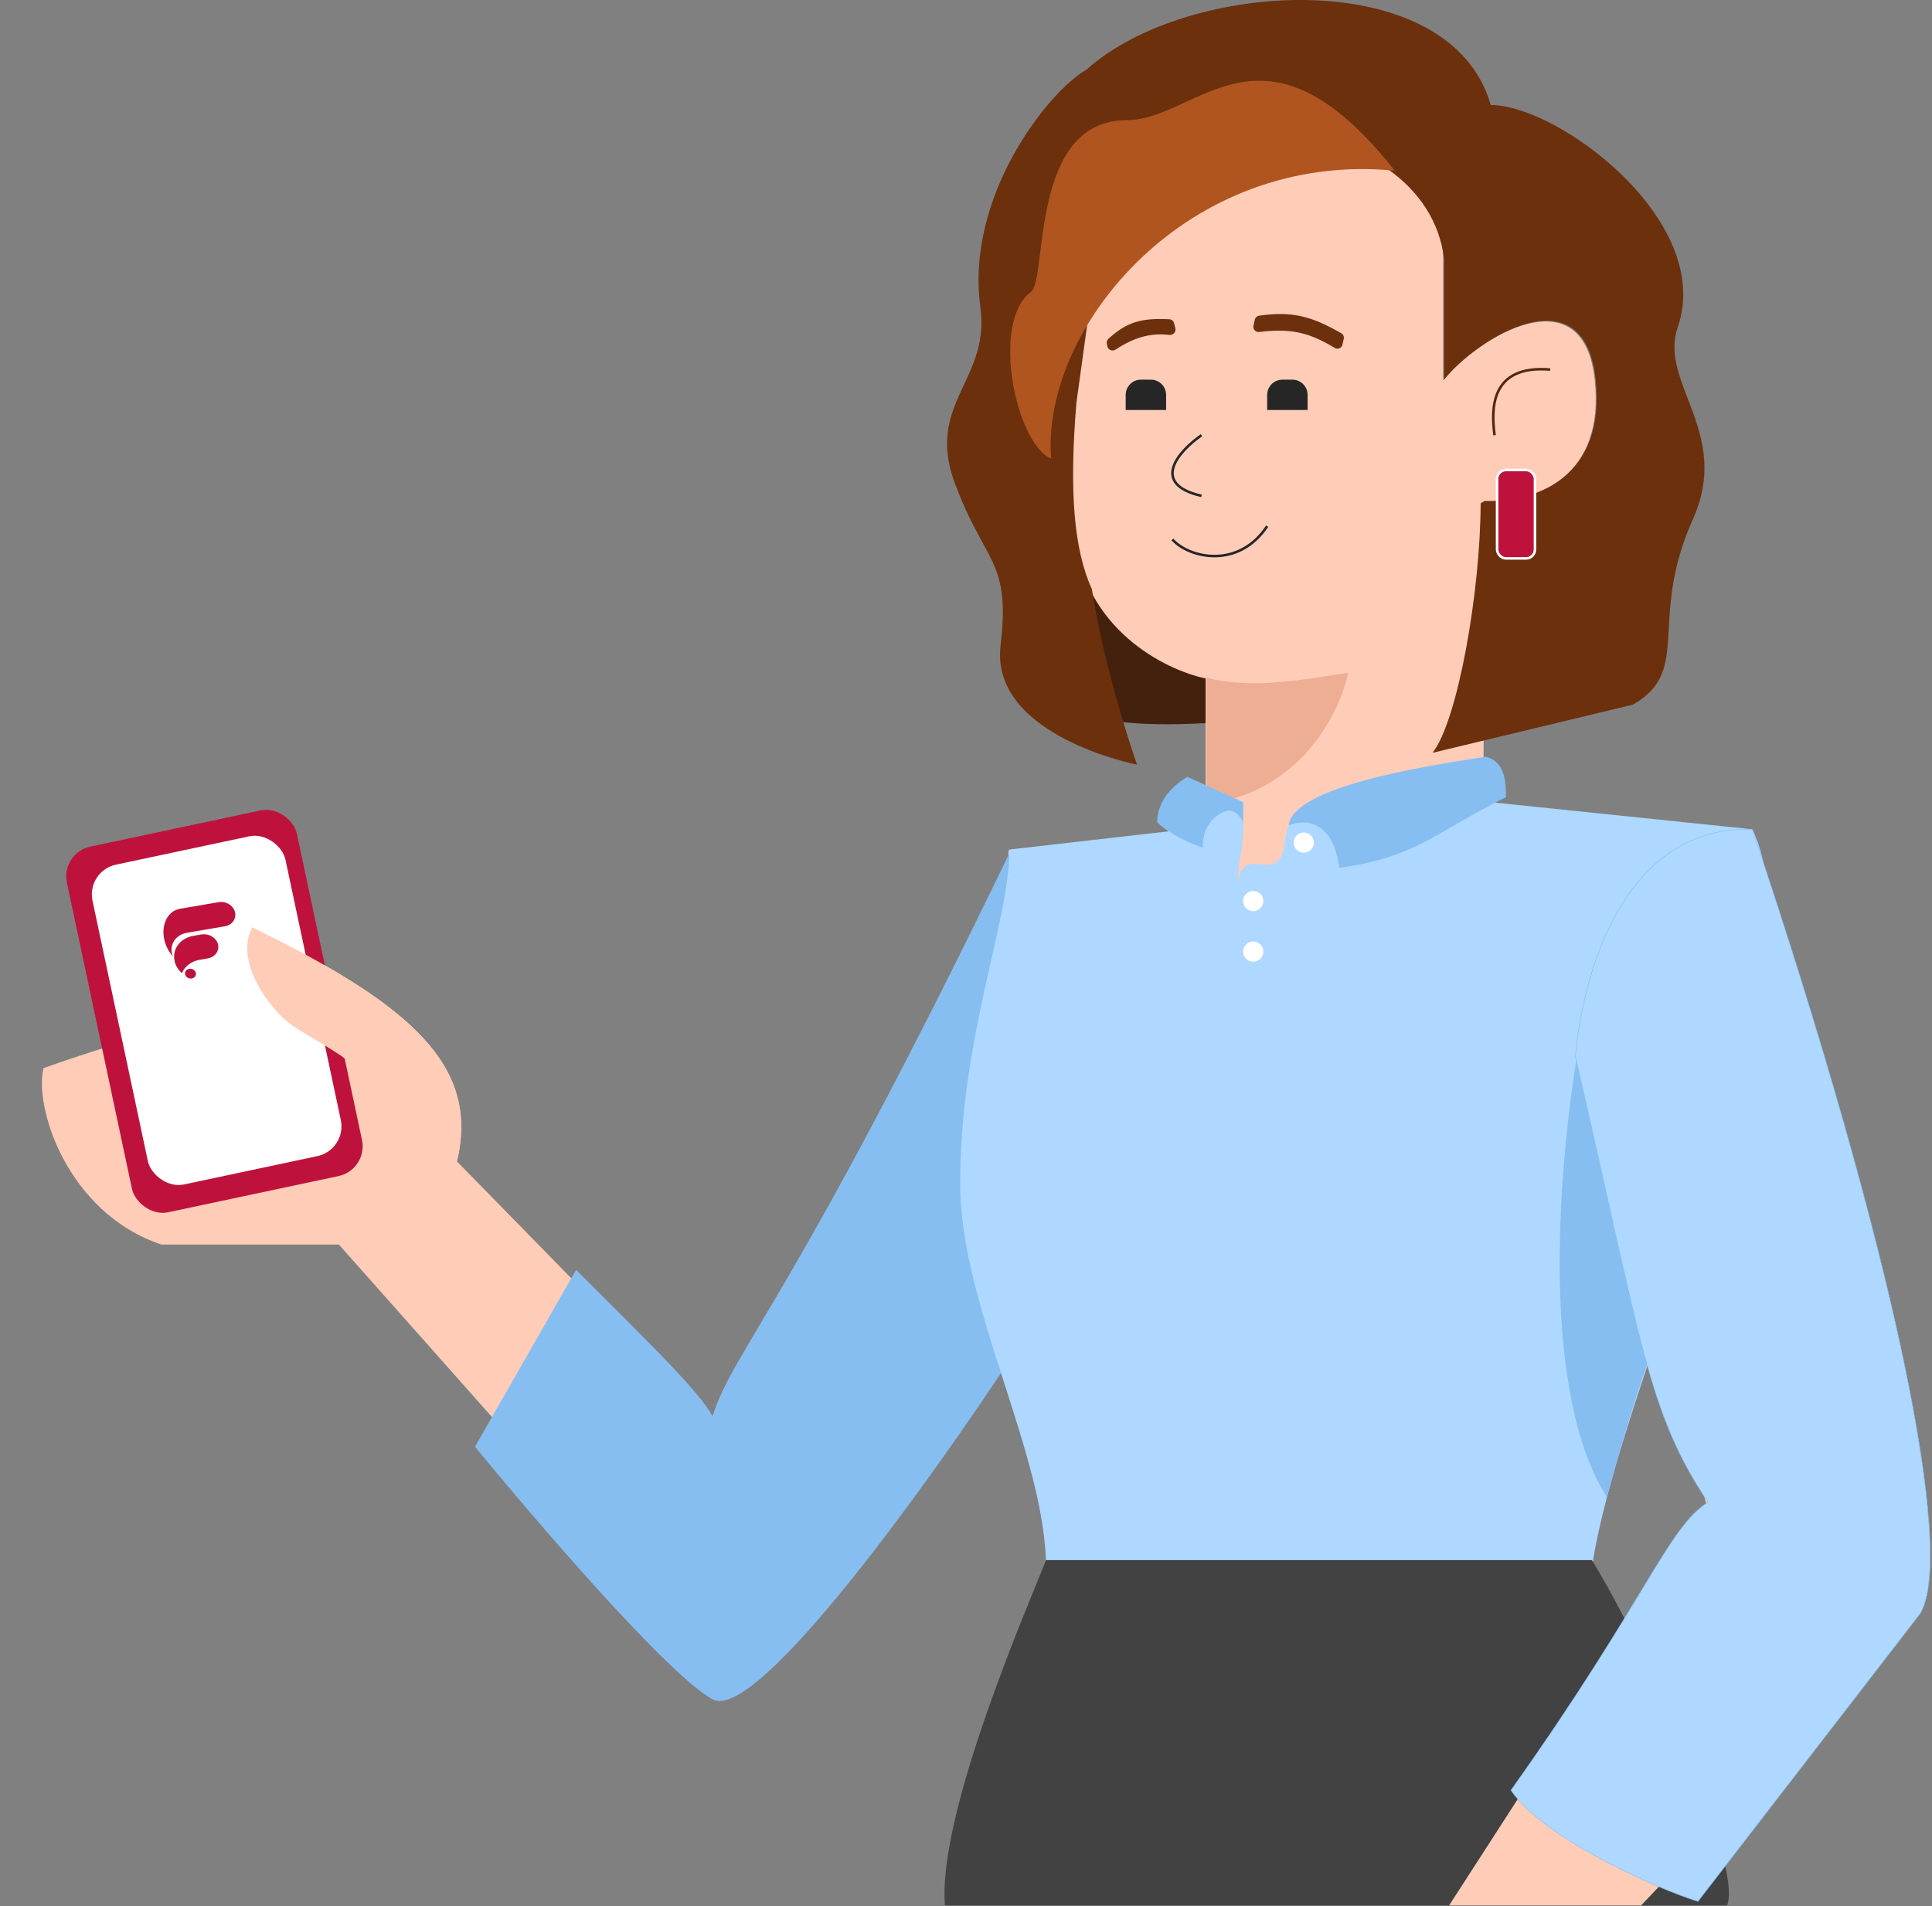 <svg width="381" height="376" viewBox="0 0 381 376" fill="none" xmlns="http://www.w3.org/2000/svg">
<rect x="0" y="0" width="381" height="376" fill="#808080" stroke="none"/>
<path d="M212.025 71.903C203.72 71.903 192.094 77.683 212.025 100.803C215.347 96.485 219.998 84.659 212.025 71.903Z" fill="#EDAE94"/>
<path d="M282.5 139C253.994 140.564 221.236 146.849 210.547 139C199.859 131.151 209.297 96.296 250.137 85.978C290.977 75.661 279.375 106.041 282.5 139Z" fill="#44210C"/>
<path d="M237.762 133.83V163.727L198.897 167.713C197.236 193.292 205.873 237.472 265.666 237.472C331.439 237.472 342.069 185.984 344.394 163.727H292.573V98.951C303.203 99.283 316.49 93.968 314.497 75.034C312.25 53.685 291.244 66.729 284.601 75.034V51.116C284.601 19.226 211.852 15.24 211.852 51.116V75.034C209.46 83.803 210.855 98.619 211.852 104.93C213.446 124.064 229.79 132.17 237.762 133.83Z" fill="#FFCCB7"/>
<path fill-rule="evenodd" clip-rule="evenodd" d="M215.334 116.252C211.773 108.383 210.827 97.05 212.267 79.508L216.253 50.608C225.977 15.729 281.029 21.283 284.774 50.976V74.893C291.417 66.588 312.423 53.544 314.67 74.893C316.663 93.828 303.376 99.143 292.746 98.81L291.991 99.291C291.944 116.822 287.456 142.222 282.5 148.5L322 139C328.464 135.318 328.719 130.7 329.089 124.005C329.396 118.456 329.782 111.481 333.846 102.429C338.23 92.666 335.389 85.274 332.856 78.686C330.957 73.746 329.232 69.257 330.857 64.56C338.096 43.632 307.306 20.711 293.984 20.711C286.012 -7.192 234.191 -4.203 214.26 13.735C206.552 18.139 190.356 38.891 193.332 60.574C194.224 67.073 192.126 71.558 190.07 75.954C187.532 81.382 185.057 86.674 188.349 95.453C190.321 100.71 192.184 104.126 193.724 106.95C196.856 112.691 198.654 115.987 197.318 127.343C195.222 145.158 224.225 150.835 224.225 150.835C224.225 150.835 217.924 133.007 215.334 116.252Z" fill="#6C300D"/>
<path d="M265.839 132.693C253.88 134.686 245.908 135.683 237.936 133.69V158.604C257.069 156.212 264.51 139.669 265.839 132.693Z" fill="#EDAE94"/>
<path d="M294.739 85.855C294.075 80.872 293.743 71.903 305.702 72.9" stroke="#52270F" stroke-width="0.5"/>
<path d="M231.201 106.415C234.432 110.034 244.156 112.395 249.894 103.793" stroke="#262626" stroke-width="0.5"/>
<path d="M236.939 85.855C232.621 88.845 226.575 95.422 236.939 97.814" stroke="#262626" stroke-width="0.5"/>
<path d="M249.894 77.893C249.894 76.236 251.237 74.893 252.894 74.893H254.866C256.523 74.893 257.866 76.236 257.866 77.893V80.872H249.894V77.893Z" fill="#262626"/>
<path d="M221.99 77.893C221.99 76.236 223.334 74.893 224.99 74.893H226.963C228.62 74.893 229.963 76.236 229.963 77.893V80.872H221.99V77.893Z" fill="#262626"/>
<path d="M247.453 63.053C247.54 62.647 247.867 62.336 248.277 62.277C254.689 61.363 258.46 62.264 264.52 65.747C264.893 65.961 265.082 66.393 264.993 66.814L264.745 67.98C264.599 68.667 263.807 68.992 263.207 68.626C258.018 65.458 254.342 64.76 248.321 65.486C247.629 65.57 247.049 64.953 247.194 64.272L247.453 63.053Z" fill="#6C300D"/>
<path d="M218.272 67.766C218.203 67.429 218.312 67.079 218.565 66.847C222.294 63.425 225.192 62.715 230.611 62.977C231.044 62.998 231.412 63.301 231.521 63.721L231.79 64.76C231.977 65.486 231.326 66.157 230.582 66.065C226.717 65.587 223.431 66.704 219.97 68.966C219.362 69.364 218.53 69.039 218.385 68.327L218.272 67.766Z" fill="#6C300D"/>
<path d="M207.284 90.47C205.291 64.56 234.19 29.68 275.048 33.666C249.139 0.78 236.184 23.701 222.232 23.701C202.887 23.701 206.664 55.059 203.297 57.584C195.325 63.563 200.308 87.481 207.284 90.47Z" fill="#B05520"/>
<rect x="295.231" y="92.713" width="7.472" height="17.438" rx="1.75" fill="#BE123C" stroke="white" stroke-width="0.5"/>
<path d="M140.046 280.135L201.869 173.504L204.337 251.079C204.337 251.079 153.038 340.905 140.046 328.018L66.836 245.5L31.839 245.5C13.14 239.23 6.665 218.195 8.589 210.682C27.097 204.142 46.152 199.115 55.384 200.37C50.883 195.803 46.805 188.382 49.758 182.933C81.527 198.429 94.576 210.452 90.11 229.094L140.046 280.135Z" fill="#FFCCB7"/>
<path d="M140.514 279.391C144.501 266.435 156.459 256.47 199.311 167.776L200.308 266.435C184.031 291.349 149.284 339.981 140.514 335.198C131.745 330.414 105.635 299.986 93.676 285.37L113.607 250.491C127.559 264.442 138.189 274.74 140.514 279.391Z" fill="#86BEF1"/>
<path d="M253.125 167.776C254.122 158.236 257.112 153.824 292.746 154.821L293.984 158.236L345.564 163.586C359.914 193.084 319.895 269.425 313.915 309.287H206.287C206.287 287.23 189.346 257.526 189.346 233.549C189.346 204.445 199.07 181.891 199.07 167.573L233.949 163.586V156.814L245.153 158.236C245.415 170.845 244.156 167.205 244.156 174.181C245.016 166.367 251.132 174.181 253.125 167.776Z" fill="#AED8FF"/>
<circle r="1.993" transform="matrix(-1 0 0 1 247.146 177.742)" fill="white"/>
<circle r="1.993" transform="matrix(-1 0 0 1 257.112 166.208)" fill="white"/>
<circle r="1.993" transform="matrix(-1 0 0 1 247.146 187.707)" fill="white"/>
<path d="M186.356 375.853C184.761 357.516 203.63 314.695 206.287 307.719H313.915C324.279 324.462 343.903 368.213 340.581 375.853H186.356Z" fill="#424242"/>
<path d="M264.087 171.191C263.091 162.648 258.108 161.226 254.122 162.794C255.118 155.246 280.032 151.26 292.988 149.267C296.974 150.264 296.974 154.675 296.974 157.239V157.24C283.022 164.215 279.036 169.198 264.087 171.191Z" fill="#86BEF1"/>
<path d="M228.211 162.222C231.704 165.484 237.18 167.205 237.18 167.205C237.18 163.786 238.55 161.532 241.167 160.229C243.783 158.926 245.153 162.222 245.153 162.222L245.153 158.236L234.191 153.253C234.191 153.253 228.211 156.243 228.211 162.222Z" fill="#86BEF1"/>
<path d="M378.45 318.053C376.457 257.263 346.56 165.58 344.567 163.586C319.056 167.573 313.342 196.473 313.674 210.425L336.595 297.125L285.771 375.853H323.64L378.45 318.053Z" fill="#FFCCB7"/>
<path d="M316.905 295.336C304.149 275.405 306.939 233.549 310.926 208.635C320.227 221.923 334.335 249.635 329.86 257.467C325.874 264.443 320.891 280.388 316.905 295.336Z" fill="#86BEF1"/>
<path d="M345.564 163.587C320.052 162.79 312.013 192.487 310.685 208.432C323.881 265.439 324.878 278.394 336.836 296.332C328.864 301.315 324.878 315.267 297.971 353.136C304.349 362.703 327.203 372.735 334.843 375.06L378.692 318.257C385.668 306.298 373.709 247.501 345.564 163.587Z" fill="#AED8FF" stroke="#86BEF1" stroke-width="0.1"/>
<rect x="11.942" y="168.245" width="46.373" height="73.745" rx="6" transform="rotate(-12 11.942 168.245)" fill="#BE123C"/>
<rect x="16.994" y="171.806" width="38.904" height="64.495" rx="6" transform="rotate(-12 16.994 171.806)" fill="white"/>
<path d="M46.335 179.889C46.508 180.546 46.37 181.189 46.019 181.703C45.667 182.218 45.077 182.59 44.357 182.714L36.841 184.003C34.723 184.366 33.423 186.224 33.931 188.158C33.978 188.334 34.042 188.497 34.106 188.66C33.361 187.84 32.78 186.799 32.468 185.614C31.762 182.93 32.695 180.439 34.587 179.543C34.87 179.408 35.184 179.315 35.508 179.26L43.116 177.955C44.545 177.71 45.99 178.574 46.335 179.889Z" fill="#BE123C"/>
<path d="M42.982 186.233C43.154 186.887 43.017 187.527 42.646 188.043C42.285 188.557 41.687 188.929 40.96 189.054L39.395 189.322C37.709 189.611 36.428 190.639 35.88 191.965C35.196 191.37 34.7 190.607 34.469 189.732C34.345 189.262 34.307 188.797 34.349 188.356C34.519 186.517 36.009 184.962 38.15 184.595L39.715 184.327C41.108 184.089 42.517 184.868 42.933 186.087C42.953 186.122 42.967 186.177 42.982 186.233Z" fill="#BE123C"/>
<path d="M37.817 193.013C38.395 192.914 38.751 192.407 38.612 191.88C38.473 191.353 37.892 191.006 37.315 191.105C36.737 191.204 36.381 191.712 36.52 192.238C36.658 192.765 37.239 193.112 37.817 193.013Z" fill="#BE123C"/>
<path d="M90.11 229.093L67.525 208.431L66.857 207.988C61.613 204.542 57.904 202.927 55.384 200.37C50.883 195.803 46.805 188.382 49.759 182.933C81.527 198.429 94.576 210.452 90.11 229.093Z" fill="#FFCCB7"/>
</svg>
